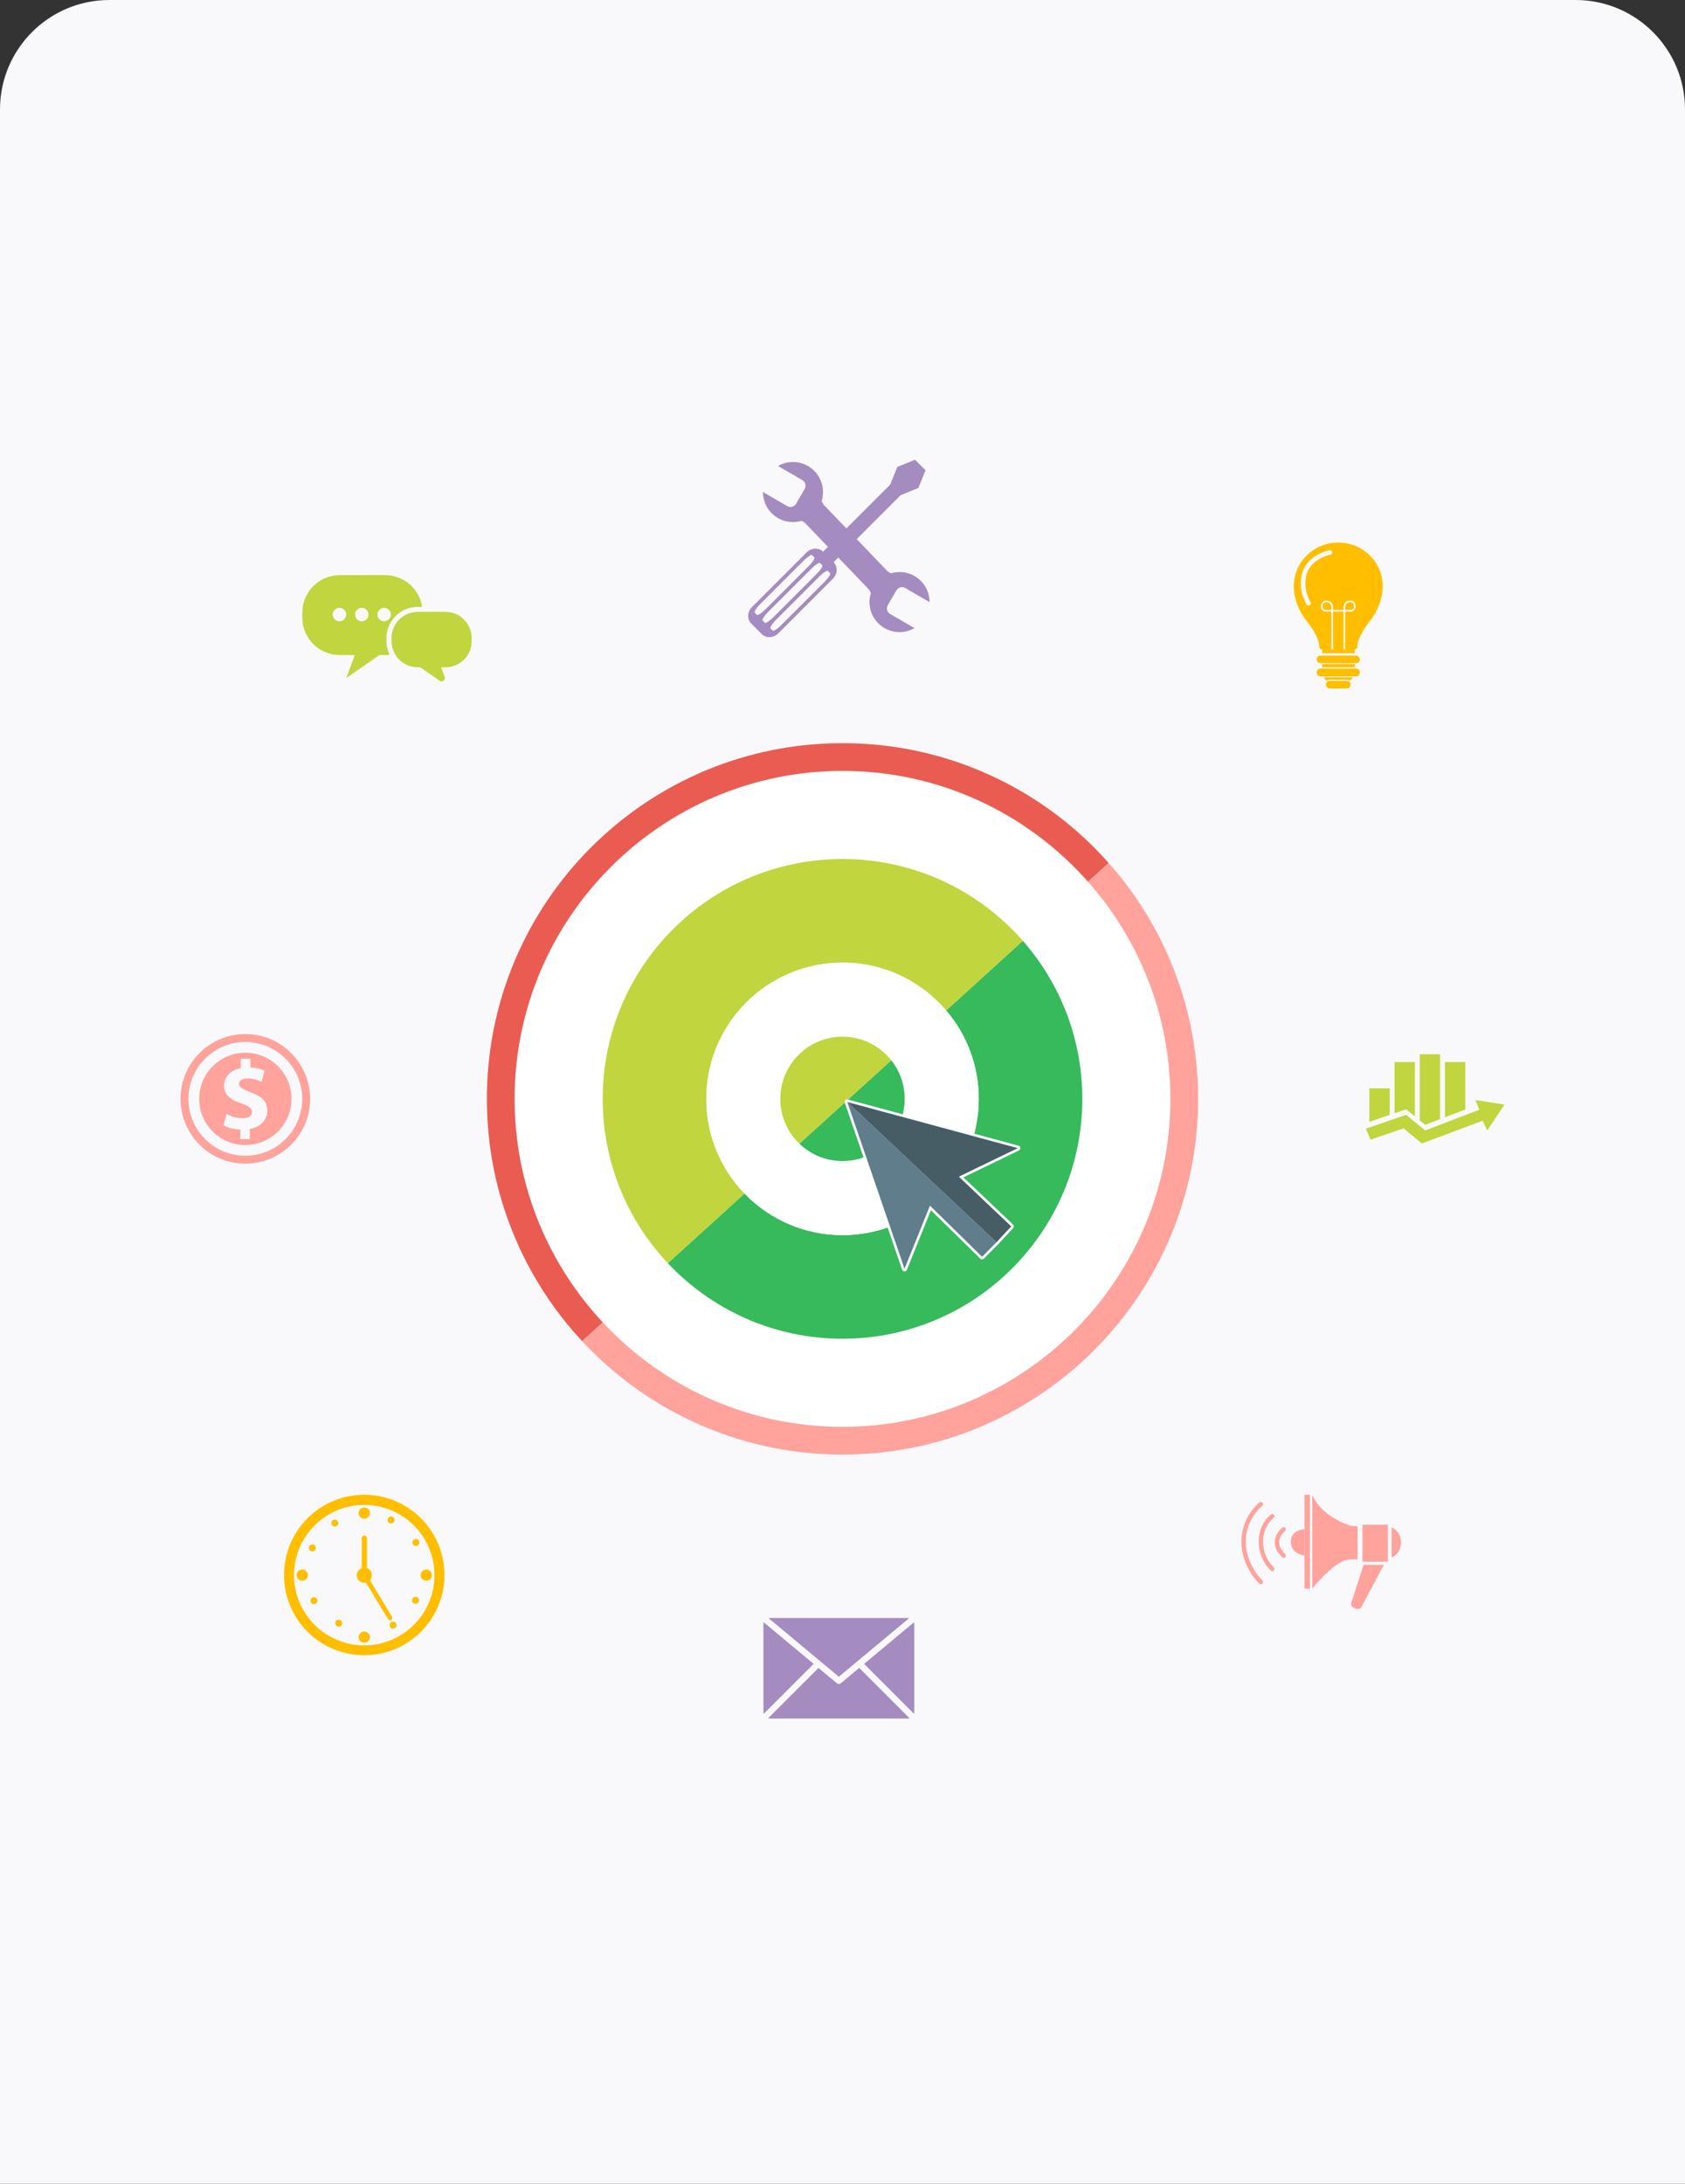 <svg width="308" height="399" viewBox="0 0 308 399" fill="none" xmlns="http://www.w3.org/2000/svg">
<rect x="0" y="0" width="308" height="399" fill="#333333" stroke="none"/>
<path d="M0 20C0 8.954 8.954 0 20 0H288C299.046 0 308 8.954 308 20V399H0V20Z" fill="#F9F9FB"/>
<g clip-path="url(#clip0_117_4237)">
<path d="M110.169 200.78C110.169 176.578 129.795 156.952 154.002 156.952C167.142 156.952 178.93 162.737 186.964 171.895L198.866 161.091C187.877 148.687 171.839 140.853 154.002 140.853C120.952 140.853 94.064 167.736 94.064 200.778C94.064 216.54 100.185 230.897 110.172 241.606L122.073 230.802C114.693 222.96 110.169 212.399 110.169 200.78Z" fill="white"/>
<path d="M154.002 260.703C187.05 260.703 213.937 233.821 213.937 200.779C213.937 185.57 208.237 171.669 198.866 161.091L186.964 171.895C193.731 179.609 197.835 189.715 197.835 200.78C197.835 224.985 178.209 244.604 154.002 244.604C141.415 244.604 130.068 239.298 122.073 230.802L110.172 241.607C121.121 253.348 136.717 260.703 154.002 260.703Z" fill="white"/>
<path d="M178.904 200.781C178.904 214.529 167.754 225.674 154.002 225.674C150.659 225.679 147.349 225.008 144.272 223.702C141.195 222.396 138.412 220.483 136.093 218.076L122.073 230.803C130.068 239.298 141.415 244.604 154.002 244.604C178.209 244.604 197.835 224.985 197.835 200.781C197.835 189.715 193.731 179.609 186.964 171.895L172.946 184.621C176.799 189.123 178.912 194.855 178.904 200.781Z" fill="#36BA5B"/>
<path d="M154.002 156.953C129.795 156.953 110.169 176.578 110.169 200.781C110.169 212.399 114.693 222.96 122.073 230.802L136.093 218.076C131.6 213.44 129.091 207.236 129.099 200.781C129.099 187.028 140.248 175.881 154.002 175.881C161.587 175.881 168.378 179.273 172.946 184.621L186.964 171.895C178.93 162.737 167.142 156.953 154.002 156.953Z" fill="#C1D53E"/>
<path d="M142.635 200.78C142.635 194.503 147.723 189.416 154 189.416C155.715 189.415 157.408 189.803 158.951 190.55C160.495 191.297 161.848 192.385 162.911 193.73L172.946 184.621C168.378 179.273 161.587 175.881 154.002 175.881C140.248 175.881 129.099 187.028 129.099 200.78C129.091 207.236 131.6 213.44 136.093 218.076L146.126 208.967C145.021 207.909 144.142 206.638 143.542 205.231C142.942 203.824 142.634 202.309 142.635 200.78Z" fill="white"/>
<path d="M154.002 225.674C167.755 225.674 178.904 214.529 178.904 200.78C178.912 194.855 176.799 189.123 172.946 184.621L162.911 193.73C164.503 195.735 165.368 198.22 165.365 200.779C165.365 207.054 160.277 212.14 154 212.14C151.063 212.144 148.24 211.006 146.126 208.967L136.093 218.076C138.413 220.482 141.195 222.396 144.272 223.702C147.35 225.007 150.659 225.678 154.002 225.674Z" fill="white"/>
<path d="M154 212.14C160.276 212.14 165.365 207.054 165.365 200.78C165.368 198.22 164.503 195.735 162.911 193.73L146.126 208.967C148.24 211.006 151.063 212.144 154 212.14Z" fill="#36BA5B"/>
<path d="M154 189.416C147.723 189.416 142.635 194.503 142.635 200.78C142.634 202.309 142.942 203.824 143.542 205.231C144.142 206.638 145.021 207.909 146.126 208.967L162.911 193.73C161.848 192.385 160.495 191.297 158.951 190.55C157.408 189.802 155.715 189.415 154 189.416Z" fill="#C1D53E"/>
<path d="M213.894 175.48C211.142 168.967 207.34 162.948 202.639 157.666L200.762 159.369L198.866 161.091C208.237 171.669 213.936 185.57 213.936 200.779C213.936 233.821 187.05 260.703 154.002 260.703C136.717 260.703 121.121 253.348 110.172 241.607L108.275 243.328L106.399 245.031C106.935 245.606 107.478 246.175 108.036 246.733C113.957 252.669 120.974 257.399 128.698 260.66C136.714 264.05 145.227 265.769 154.002 265.769C162.776 265.769 171.289 264.05 179.304 260.66C194.885 254.056 207.288 241.654 213.894 226.076C217.284 218.062 219.003 209.551 219.003 200.779C219.003 192.006 217.284 183.494 213.894 175.48Z" fill="#FFA39C"/>
<path d="M199.965 154.823C194.044 148.888 187.028 144.158 179.304 140.896C171.289 137.506 162.776 135.788 154.002 135.788C145.228 135.788 136.714 137.506 128.699 140.896C113.117 147.5 100.713 159.902 94.107 175.48C90.716 183.494 88.997 192.006 88.997 200.779C88.997 209.551 90.716 218.063 94.107 226.076C97.061 233.067 101.222 239.483 106.4 245.031L108.276 243.328L110.172 241.607C100.185 230.898 94.064 216.54 94.064 200.779C94.064 167.736 120.952 140.853 154.002 140.853C171.839 140.853 187.877 148.687 198.866 161.091L200.762 159.369L202.639 157.666C201.777 156.696 200.886 155.748 199.965 154.823Z" fill="#EA5C52"/>
<path d="M154.872 201.352L165.337 231.827L169.988 220.288L179.515 229.632L182.147 226.974L154.872 201.352Z" fill="#607D8B"/>
<path d="M165.337 232.297C165.333 232.297 165.329 232.297 165.325 232.297C165.229 232.294 165.136 232.263 165.059 232.206C164.982 232.149 164.924 232.07 164.893 231.98L154.428 201.504C154.394 201.405 154.394 201.297 154.428 201.198C154.463 201.098 154.529 201.014 154.617 200.957C154.705 200.9 154.81 200.874 154.915 200.883C155.019 200.893 155.118 200.937 155.194 201.009L182.469 226.631C182.515 226.674 182.551 226.726 182.577 226.783C182.602 226.841 182.616 226.903 182.617 226.965C182.618 227.028 182.607 227.09 182.583 227.149C182.56 227.207 182.525 227.26 182.481 227.305L179.849 229.963C179.762 230.051 179.643 230.101 179.519 230.102C179.394 230.103 179.275 230.055 179.186 229.968L170.161 221.116L165.773 232.003C165.738 232.09 165.678 232.164 165.6 232.217C165.523 232.269 165.431 232.297 165.337 232.297ZM155.933 202.992L165.373 230.482L169.552 220.112C169.581 220.041 169.627 219.977 169.687 219.928C169.746 219.878 169.817 219.844 169.892 219.828C169.968 219.812 170.046 219.815 170.121 219.837C170.195 219.859 170.262 219.899 170.318 219.953L179.51 228.969L181.474 226.986L155.933 202.992Z" fill="white"/>
<path d="M154.872 201.352L186.039 209.782L175.269 214.992L184.845 224.077L182.147 226.974L154.872 201.352Z" fill="#465D66"/>
<path d="M182.147 227.444C182.028 227.444 181.912 227.398 181.825 227.317L154.55 201.694C154.474 201.622 154.424 201.527 154.408 201.423C154.392 201.32 154.411 201.214 154.462 201.122C154.513 201.031 154.593 200.959 154.69 200.918C154.786 200.878 154.894 200.871 154.995 200.898L186.162 209.329C186.254 209.354 186.337 209.406 186.399 209.48C186.46 209.553 186.498 209.643 186.507 209.739C186.516 209.834 186.495 209.93 186.448 210.013C186.401 210.097 186.33 210.164 186.244 210.205L176.086 215.119L185.169 223.736C185.259 223.821 185.311 223.939 185.315 224.062C185.319 224.186 185.274 224.307 185.189 224.397L182.491 227.294C182.449 227.34 182.398 227.376 182.342 227.402C182.286 227.427 182.225 227.442 182.163 227.444C182.158 227.444 182.152 227.444 182.147 227.444ZM156.564 202.296L182.125 226.308L184.184 224.097L174.946 215.333C174.891 215.281 174.849 215.216 174.824 215.144C174.8 215.072 174.793 214.995 174.805 214.92C174.817 214.845 174.846 214.774 174.891 214.713C174.937 214.652 174.996 214.603 175.065 214.569L184.701 209.907L156.564 202.296Z" fill="white"/>
<path d="M154.872 201.352L165.337 231.827L169.988 220.288L179.515 229.632L182.147 226.974L154.872 201.352Z" fill="#607D8B"/>
<path d="M154.872 201.352L186.039 209.782L175.269 214.992L184.845 224.077L182.147 226.974L154.872 201.352Z" fill="#465D66"/>
<path d="M242.524 124.408C242.591 124.331 242.675 124.269 242.769 124.229C242.863 124.188 242.965 124.17 243.068 124.174H246.167C246.269 124.17 246.371 124.188 246.465 124.229C246.559 124.269 246.643 124.331 246.71 124.408L247.35 123.746H241.885L242.524 124.408Z" fill="#FFBF00"/>
<path d="M247.197 118.714H246.92H245.949H245.746H244.947H244.617H244.407H243.277H243.074H242.876H241.682V119.356H247.625V118.693L247.197 118.702V118.714Z" fill="#FFBF00"/>
<path d="M247.625 121.337H241.682V121.926H247.625V121.337Z" fill="#FFBF00"/>
<path d="M243.1 110.283C242.944 110.111 242.72 110.023 242.435 110.023C242.232 110.023 242.078 110.08 241.964 110.198C241.744 110.426 241.755 110.807 241.755 110.81L241.755 110.82L241.754 110.83C241.747 110.983 241.799 111.133 241.899 111.249C242.019 111.38 242.212 111.433 242.472 111.433H243.374L243.375 111.313C243.375 111.307 243.438 110.658 243.1 110.283Z" fill="#FFBF00"/>
<path d="M247.868 119.784H241.366C241.274 119.783 241.183 119.801 241.098 119.836C241.013 119.87 240.936 119.921 240.87 119.986C240.805 120.051 240.753 120.128 240.718 120.213C240.683 120.297 240.665 120.388 240.665 120.48C240.665 120.572 240.683 120.663 240.718 120.748C240.753 120.833 240.805 120.909 240.87 120.974C240.936 121.039 241.013 121.09 241.098 121.125C241.183 121.159 241.274 121.177 241.366 121.176H247.868C247.96 121.177 248.051 121.159 248.136 121.125C248.221 121.09 248.299 121.039 248.364 120.974C248.429 120.91 248.481 120.833 248.516 120.748C248.552 120.663 248.57 120.572 248.57 120.48C248.57 120.388 248.552 120.297 248.516 120.212C248.481 120.128 248.429 120.051 248.364 119.986C248.299 119.921 248.221 119.87 248.136 119.835C248.051 119.801 247.96 119.783 247.868 119.784Z" fill="#FFBF00"/>
<path d="M247.868 122.14H241.366C240.979 122.14 240.665 122.475 240.665 122.862C240.665 123.25 240.979 123.585 241.366 123.585H247.868C248.256 123.585 248.57 123.25 248.57 122.862C248.57 122.475 248.256 122.14 247.868 122.14Z" fill="#FFBF00"/>
<path d="M246.713 124.639C246.647 124.559 246.564 124.494 246.469 124.449C246.375 124.404 246.271 124.381 246.167 124.381H243.068C242.964 124.381 242.861 124.404 242.767 124.449C242.673 124.494 242.59 124.559 242.525 124.639L242.525 124.64C242.441 124.743 242.388 124.868 242.371 125C242.355 125.133 242.377 125.267 242.433 125.388C242.49 125.508 242.58 125.61 242.692 125.682C242.804 125.754 242.935 125.793 243.068 125.794H246.167C246.3 125.793 246.43 125.755 246.542 125.683C246.655 125.611 246.744 125.51 246.801 125.389C246.858 125.269 246.88 125.135 246.864 125.003C246.848 124.87 246.795 124.746 246.711 124.642L246.713 124.639Z" fill="#FFBF00"/>
<path d="M244.617 99.126H244.617C240.136 99.126 236.49 102.702 236.49 107.098C236.49 109.356 237.445 111.83 239.042 113.719L239.109 113.807C239.317 114.072 241.144 116.441 241.144 118.094C241.145 118.239 241.194 118.38 241.284 118.494C241.374 118.609 241.499 118.689 241.64 118.724V118.744H241.715V118.659H243.374V111.749H242.472C242.125 111.749 241.859 111.651 241.682 111.456C241.529 111.277 241.451 111.047 241.463 110.813C241.462 110.741 241.466 110.296 241.753 109.997C241.922 109.821 242.151 109.732 242.435 109.732C242.807 109.732 243.104 109.852 243.317 110.089C243.724 110.541 243.673 111.258 243.665 111.348V111.458H245.58V111.348C245.571 111.258 245.52 110.541 245.927 110.089C246.141 109.852 246.437 109.732 246.809 109.732C247.093 109.732 247.322 109.821 247.491 109.997C247.778 110.296 247.782 110.741 247.781 110.813C247.793 111.047 247.715 111.277 247.562 111.456C247.385 111.651 247.119 111.749 246.772 111.749H245.871V118.659H247.661V118.693L247.72 118.692C247.837 118.643 247.938 118.56 248.009 118.454C248.08 118.347 248.118 118.223 248.118 118.095C248.118 116.633 249.587 114.505 250.153 113.808C250.175 113.782 250.194 113.753 250.209 113.722L250.263 113.637C251.819 111.748 252.744 109.309 252.744 107.098C252.744 102.702 249.099 99.126 244.617 99.126ZM243.186 101.347C242.543 101.489 241.923 101.718 241.343 102.028C240.085 102.699 239.258 103.62 238.888 104.766C237.977 107.58 239.52 109.988 239.535 110.012C239.565 110.057 239.586 110.109 239.596 110.162C239.606 110.216 239.606 110.271 239.594 110.324C239.583 110.378 239.562 110.429 239.531 110.474C239.5 110.519 239.461 110.557 239.415 110.587C239.369 110.617 239.318 110.638 239.264 110.648C239.211 110.658 239.156 110.658 239.102 110.646C239.049 110.635 238.998 110.614 238.953 110.583C238.908 110.552 238.869 110.513 238.839 110.467C238.821 110.439 238.382 109.761 238.072 108.693C237.661 107.277 237.669 105.831 238.096 104.51C238.344 103.749 238.767 103.056 239.331 102.488C239.813 102.003 240.368 101.596 240.975 101.282C241.624 100.936 242.317 100.683 243.036 100.529C243.145 100.509 243.256 100.533 243.347 100.596C243.438 100.659 243.5 100.755 243.52 100.863C243.54 100.972 243.516 101.084 243.453 101.174C243.39 101.265 243.294 101.327 243.186 101.347Z" fill="#FFBF00"/>
<path d="M244.724 111.755H244.52H243.663V118.66H245.591V111.755H244.724Z" fill="#FFBF00"/>
<path d="M245.871 111.433H246.772C247.032 111.433 247.225 111.38 247.345 111.249C247.445 111.131 247.497 110.979 247.49 110.823L247.49 110.817L247.49 110.809C247.49 110.805 247.5 110.425 247.28 110.197C247.167 110.08 247.013 110.023 246.81 110.023C246.524 110.023 246.3 110.11 246.144 110.283C245.806 110.658 245.869 111.307 245.87 111.313L245.871 111.433Z" fill="#FFBF00"/>
<path d="M245.859 118.66V118.714H245.591V118.66H243.663V118.714H243.396V118.66H241.736V118.767H242.876H243.074H243.277H244.408H244.617H244.947H245.746H245.95H246.921H247.197V118.701L247.679 118.693V118.66H245.859Z" fill="#FFBF00"/>
<path d="M245.859 118.66H245.591V118.714H245.859V118.66Z" fill="#FFBF00"/>
<path d="M243.663 118.66H243.396V118.714H243.663V118.66Z" fill="#FFBF00"/>
<path d="M70.656 116.138C70.597 115.951 70.723 115.777 70.732 115.594C71.106 113.216 73.184 111.234 75.581 110.94C76.099 110.858 76.627 110.911 77.144 110.882C76.989 109.444 76.234 108.094 75.227 107.062C75.228 107.06 75.23 107.058 75.232 107.056C75.229 107.054 75.227 107.052 75.225 107.051C75.219 107.045 75.214 107.04 75.208 107.034C75.196 107.021 75.185 107.007 75.174 106.993C75.069 106.925 74.971 106.846 74.883 106.758C73.623 105.644 71.933 105.066 70.258 105.075C68.905 105.077 67.552 105.078 66.201 105.077C64.76 105.077 63.319 105.078 61.879 105.08C61.138 105.133 60.392 105.245 59.7 105.529C58.634 105.9 57.709 106.594 56.944 107.409C56.944 107.408 56.944 107.407 56.944 107.406C56.94 107.409 56.936 107.412 56.933 107.415C56.934 107.415 56.935 107.416 56.936 107.416C56.388 108.096 55.893 108.895 55.622 109.729C55.205 110.882 55.234 112.131 55.283 113.342C55.414 115.7 56.92 117.919 59.05 118.96C60.068 119.481 61.225 119.703 62.363 119.688C63.186 119.698 64.015 119.669 64.838 119.703C64.344 121.106 63.807 122.495 63.288 123.894C64.26 123.22 65.231 122.546 66.201 121.871C67.203 121.172 68.204 120.472 69.206 119.771C69.265 119.742 69.318 119.693 69.386 119.693C69.982 119.665 70.587 119.736 71.178 119.616C71.125 119.355 70.975 119.129 70.912 118.869C70.602 117.991 70.626 117.051 70.656 116.138ZM62.048 113.516C61.806 113.516 61.569 113.444 61.367 113.309C61.165 113.174 61.008 112.983 60.915 112.759C60.822 112.534 60.798 112.288 60.845 112.05C60.893 111.812 61.009 111.594 61.181 111.422C61.352 111.25 61.571 111.134 61.809 111.086C62.047 111.039 62.294 111.063 62.518 111.156C62.742 111.249 62.933 111.406 63.068 111.607C63.203 111.809 63.275 112.046 63.275 112.289C63.275 112.45 63.244 112.609 63.182 112.758C63.12 112.907 63.03 113.042 62.916 113.156C62.802 113.27 62.667 113.361 62.518 113.422C62.369 113.484 62.209 113.516 62.048 113.516ZM66.201 113.512C66.177 113.513 66.154 113.516 66.132 113.516C65.806 113.516 65.494 113.386 65.264 113.156C65.034 112.926 64.905 112.614 64.905 112.289C64.905 111.964 65.034 111.652 65.264 111.422C65.494 111.192 65.806 111.063 66.132 111.063C66.154 111.063 66.177 111.065 66.201 111.065C66.513 111.083 66.807 111.219 67.023 111.447C67.238 111.674 67.358 111.975 67.358 112.289C67.358 112.602 67.238 112.903 67.023 113.13C66.807 113.358 66.513 113.494 66.201 113.512ZM70.214 113.516C69.972 113.516 69.734 113.444 69.533 113.309C69.331 113.174 69.174 112.983 69.081 112.759C68.988 112.535 68.964 112.288 69.011 112.05C69.058 111.812 69.175 111.594 69.347 111.422C69.518 111.25 69.737 111.134 69.975 111.086C70.213 111.039 70.459 111.063 70.683 111.156C70.908 111.249 71.099 111.406 71.234 111.607C71.369 111.809 71.441 112.046 71.441 112.289C71.441 112.614 71.312 112.926 71.082 113.156C70.852 113.386 70.54 113.516 70.214 113.516Z" fill="#C1D53E"/>
<path d="M78.89 111.785C78.005 111.783 77.119 111.783 76.235 111.791C75.597 111.808 74.969 111.953 74.388 112.216C73.807 112.479 73.284 112.855 72.849 113.322C72.415 113.79 72.078 114.339 71.859 114.938C71.639 115.537 71.541 116.173 71.571 116.811C71.522 117.795 71.754 118.798 72.282 119.638C73.101 121.002 74.656 121.899 76.259 121.914C76.482 121.952 76.738 121.856 76.932 121.995C77.584 122.452 78.236 122.907 78.89 123.361C79.389 123.707 79.887 124.052 80.385 124.397C80.787 124.692 81.422 124.306 81.31 123.809C81.131 123.168 80.821 122.57 80.641 121.923C81.257 121.904 81.891 121.967 82.492 121.802C83.151 121.653 83.771 121.367 84.312 120.963C84.853 120.558 85.302 120.044 85.631 119.454C86.139 118.557 86.261 117.553 86.202 116.475C86.2 116.257 86.187 116.039 86.163 115.823C85.922 114.332 84.853 112.893 83.49 112.249C82.825 111.942 82.101 111.783 81.369 111.785C80.543 111.788 79.717 111.786 78.89 111.785Z" fill="#C1D53E"/>
<path d="M66.578 273.108C58.479 273.108 51.914 279.672 51.914 287.769C51.914 295.867 58.479 302.431 66.578 302.431C74.677 302.431 81.242 295.867 81.242 287.769C81.242 279.672 74.677 273.108 66.578 273.108ZM66.578 300.63C63.175 300.629 59.91 299.277 57.504 296.871C55.097 294.465 53.745 291.201 53.744 287.798C53.744 280.712 59.49 274.967 66.578 274.967C69.982 274.967 73.246 276.319 75.653 278.725C78.06 281.131 79.412 284.395 79.412 287.798C79.412 294.885 73.666 300.63 66.578 300.63Z" fill="#FFBF00"/>
<path d="M66.578 277.494C66.782 277.494 66.981 277.434 67.15 277.321C67.319 277.208 67.451 277.047 67.528 276.86C67.606 276.672 67.627 276.465 67.587 276.266C67.547 276.066 67.45 275.883 67.306 275.739C67.162 275.595 66.979 275.497 66.779 275.458C66.58 275.418 66.373 275.438 66.185 275.516C65.997 275.594 65.837 275.726 65.724 275.895C65.611 276.064 65.55 276.263 65.55 276.466C65.55 276.601 65.577 276.735 65.629 276.859C65.68 276.984 65.756 277.098 65.851 277.193C65.947 277.289 66.06 277.364 66.185 277.416C66.31 277.468 66.443 277.494 66.578 277.494Z" fill="#FFBF00"/>
<path d="M66.578 298.102C66.375 298.102 66.176 298.162 66.007 298.275C65.838 298.388 65.706 298.549 65.628 298.736C65.55 298.924 65.53 299.131 65.57 299.33C65.609 299.53 65.707 299.713 65.851 299.857C65.995 300.001 66.178 300.099 66.377 300.138C66.577 300.178 66.784 300.158 66.972 300.08C67.159 300.002 67.32 299.871 67.433 299.701C67.546 299.532 67.606 299.334 67.606 299.13C67.606 298.858 67.498 298.596 67.305 298.403C67.113 298.211 66.851 298.102 66.578 298.102Z" fill="#FFBF00"/>
<path d="M77.913 286.77C77.71 286.77 77.511 286.831 77.342 286.944C77.173 287.056 77.041 287.217 76.963 287.405C76.885 287.593 76.865 287.799 76.904 287.999C76.944 288.198 77.042 288.381 77.186 288.525C77.33 288.669 77.513 288.767 77.712 288.806C77.912 288.846 78.118 288.826 78.306 288.748C78.494 288.67 78.655 288.538 78.768 288.369C78.881 288.2 78.941 288.001 78.941 287.798C78.941 287.525 78.833 287.264 78.64 287.071C78.447 286.879 78.186 286.77 77.913 286.77Z" fill="#FFBF00"/>
<path d="M55.244 286.77C55.04 286.77 54.842 286.83 54.672 286.943C54.504 287.056 54.372 287.217 54.294 287.405C54.216 287.593 54.196 287.799 54.236 287.999C54.275 288.198 54.373 288.381 54.517 288.525C54.661 288.669 54.844 288.767 55.044 288.806C55.243 288.846 55.45 288.825 55.638 288.748C55.825 288.67 55.986 288.538 56.099 288.369C56.212 288.2 56.272 288.001 56.272 287.798C56.272 287.663 56.245 287.529 56.194 287.405C56.142 287.28 56.066 287.166 55.971 287.071C55.875 286.976 55.762 286.9 55.637 286.848C55.513 286.797 55.379 286.77 55.244 286.77Z" fill="#FFBF00"/>
<path d="M61.84 278.285C61.84 278.158 61.803 278.035 61.733 277.93C61.663 277.825 61.563 277.743 61.446 277.695C61.33 277.647 61.201 277.634 61.078 277.659C60.954 277.683 60.84 277.744 60.751 277.833C60.662 277.923 60.601 278.036 60.576 278.16C60.552 278.284 60.564 278.412 60.613 278.529C60.661 278.645 60.743 278.745 60.848 278.815C60.953 278.885 61.076 278.923 61.202 278.923C61.371 278.923 61.534 278.855 61.653 278.736C61.773 278.616 61.84 278.454 61.84 278.285Z" fill="#FFBF00"/>
<path d="M57.728 282.822C57.728 282.696 57.69 282.572 57.62 282.468C57.55 282.363 57.45 282.281 57.334 282.232C57.217 282.184 57.089 282.171 56.965 282.196C56.841 282.221 56.727 282.281 56.638 282.371C56.549 282.46 56.488 282.574 56.464 282.697C56.439 282.821 56.451 282.949 56.5 283.066C56.548 283.183 56.63 283.282 56.735 283.352C56.84 283.423 56.963 283.46 57.089 283.46C57.259 283.46 57.421 283.393 57.541 283.273C57.66 283.154 57.728 282.991 57.728 282.822Z" fill="#FFBF00"/>
<path d="M75.952 291.755C75.826 291.755 75.702 291.793 75.597 291.863C75.493 291.933 75.411 292.033 75.362 292.149C75.314 292.266 75.302 292.394 75.326 292.518C75.351 292.642 75.412 292.755 75.501 292.845C75.59 292.934 75.704 292.995 75.828 293.019C75.951 293.044 76.08 293.031 76.196 292.983C76.313 292.935 76.413 292.853 76.483 292.748C76.553 292.643 76.59 292.52 76.59 292.393C76.59 292.224 76.523 292.062 76.403 291.942C76.284 291.823 76.121 291.755 75.952 291.755Z" fill="#FFBF00"/>
<path d="M71.839 296.293C71.713 296.293 71.59 296.33 71.485 296.401C71.38 296.471 71.298 296.57 71.25 296.687C71.201 296.804 71.189 296.932 71.213 297.056C71.238 297.179 71.299 297.293 71.388 297.382C71.478 297.472 71.591 297.532 71.715 297.557C71.839 297.581 71.967 297.569 72.084 297.52C72.2 297.472 72.3 297.39 72.37 297.285C72.44 297.18 72.478 297.057 72.478 296.931C72.478 296.847 72.461 296.764 72.429 296.687C72.397 296.609 72.35 296.539 72.291 296.48C72.231 296.42 72.161 296.373 72.084 296.341C72.006 296.309 71.923 296.293 71.839 296.293Z" fill="#FFBF00"/>
<path d="M57.373 291.826C57.247 291.826 57.123 291.864 57.019 291.934C56.914 292.004 56.832 292.104 56.783 292.22C56.735 292.337 56.722 292.465 56.747 292.589C56.772 292.713 56.833 292.827 56.922 292.916C57.011 293.005 57.125 293.066 57.249 293.09C57.372 293.115 57.501 293.102 57.617 293.054C57.734 293.006 57.834 292.924 57.904 292.819C57.974 292.714 58.011 292.591 58.011 292.465C58.011 292.381 57.995 292.298 57.963 292.22C57.931 292.143 57.884 292.073 57.825 292.013C57.765 291.954 57.695 291.907 57.617 291.875C57.54 291.843 57.457 291.826 57.373 291.826Z" fill="#FFBF00"/>
<path d="M61.912 295.938C61.785 295.938 61.662 295.976 61.557 296.046C61.452 296.116 61.37 296.216 61.322 296.332C61.274 296.449 61.261 296.577 61.286 296.701C61.31 296.825 61.371 296.938 61.46 297.028C61.55 297.117 61.663 297.178 61.787 297.202C61.911 297.227 62.039 297.214 62.156 297.166C62.272 297.118 62.372 297.036 62.442 296.931C62.512 296.826 62.55 296.703 62.55 296.577C62.55 296.407 62.483 296.245 62.363 296.125C62.243 296.006 62.081 295.938 61.912 295.938Z" fill="#FFBF00"/>
<path d="M71.485 278.356C71.611 278.356 71.734 278.318 71.84 278.248C71.944 278.178 72.026 278.078 72.075 277.962C72.123 277.845 72.136 277.717 72.111 277.593C72.086 277.469 72.026 277.356 71.936 277.266C71.847 277.177 71.733 277.116 71.609 277.092C71.486 277.067 71.357 277.08 71.241 277.128C71.124 277.176 71.024 277.258 70.954 277.363C70.884 277.468 70.847 277.591 70.847 277.717C70.847 277.887 70.914 278.049 71.034 278.169C71.153 278.288 71.316 278.356 71.485 278.356Z" fill="#FFBF00"/>
<path d="M76.023 281.191C75.897 281.191 75.773 281.229 75.668 281.299C75.563 281.369 75.482 281.469 75.433 281.585C75.385 281.702 75.372 281.83 75.397 281.954C75.422 282.078 75.483 282.192 75.572 282.281C75.661 282.37 75.775 282.431 75.898 282.455C76.022 282.48 76.151 282.467 76.267 282.419C76.384 282.371 76.484 282.289 76.554 282.184C76.624 282.079 76.661 281.956 76.661 281.829C76.661 281.746 76.645 281.663 76.613 281.585C76.581 281.508 76.534 281.437 76.474 281.378C76.415 281.319 76.345 281.272 76.267 281.24C76.19 281.208 76.107 281.191 76.023 281.191Z" fill="#FFBF00"/>
<path d="M71.503 295.974C71.6 295.916 71.67 295.822 71.698 295.713C71.725 295.604 71.709 295.488 71.651 295.391L67.63 288.728C67.777 288.56 67.881 288.36 67.933 288.143C67.986 287.927 67.985 287.701 67.931 287.485C67.877 287.268 67.772 287.069 67.624 286.902C67.476 286.735 67.29 286.607 67.082 286.528C67.082 286.521 67.082 286.514 67.082 286.506V281.074C67.084 281.009 67.073 280.945 67.049 280.885C67.026 280.825 66.991 280.77 66.946 280.724C66.901 280.678 66.847 280.641 66.788 280.616C66.728 280.591 66.664 280.578 66.6 280.578C66.535 280.578 66.472 280.591 66.412 280.616C66.353 280.641 66.299 280.678 66.254 280.724C66.209 280.77 66.174 280.825 66.15 280.885C66.127 280.945 66.116 281.009 66.118 281.074V286.506C66.118 286.514 66.107 286.521 66.108 286.528C65.779 286.651 65.51 286.894 65.354 287.208C65.198 287.521 65.168 287.883 65.269 288.218C65.37 288.554 65.595 288.838 65.898 289.014C66.201 289.19 66.56 289.244 66.901 289.165L70.921 295.826C70.949 295.874 70.987 295.916 71.032 295.949C71.076 295.983 71.127 296.007 71.181 296.021C71.235 296.035 71.292 296.037 71.347 296.029C71.402 296.021 71.455 296.003 71.503 295.974Z" fill="#FFBF00"/>
<path d="M239.867 273.108V290.269C239.867 290.269 243.704 285.323 246.531 284.919H248.147V278.862L246.834 278.761C246.834 278.761 241.583 277.247 239.867 273.108Z" fill="#FFA39C"/>
<path d="M239.44 273.108H238.439V290.269H239.44V273.108Z" fill="#FFA39C"/>
<path d="M253.685 278.583H249.043V285.344H253.685V278.583Z" fill="#FFA39C"/>
<path d="M254.365 279.063V284.584C254.365 284.584 256.086 283.944 256.086 281.824C256.086 279.703 254.365 279.063 254.365 279.063Z" fill="#FFA39C"/>
<path d="M249.243 285.904H252.965L249.043 293.265C249.043 293.265 248.803 294.305 247.643 293.865C246.482 293.425 247.162 292.385 247.162 292.385L249.243 285.904Z" fill="#FFA39C"/>
<path d="M238.44 279.423C238.44 279.423 235.958 279.434 235.958 281.689C235.958 283.944 238.44 284.224 238.44 284.224V279.423Z" fill="#FFA39C"/>
<path d="M234.638 284.622C234.536 284.622 234.437 284.582 234.363 284.511C233.42 283.61 232.967 282.652 233.016 281.663C233.092 280.144 234.34 279.151 234.393 279.109C234.476 279.044 234.581 279.015 234.686 279.028C234.791 279.04 234.886 279.094 234.951 279.177C235.016 279.26 235.046 279.365 235.033 279.47C235.021 279.575 234.967 279.67 234.884 279.736C234.873 279.745 233.865 280.556 233.811 281.708C233.776 282.454 234.147 283.204 234.913 283.936C234.971 283.991 235.01 284.062 235.027 284.14C235.044 284.217 235.037 284.298 235.007 284.372C234.978 284.446 234.927 284.509 234.861 284.553C234.795 284.598 234.718 284.622 234.638 284.622Z" fill="#FFA39C"/>
<path d="M232.557 287.062C232.462 287.062 232.369 287.028 232.297 286.965C232.206 286.887 230.079 285.008 230.079 281.689C230.079 278.348 232.234 276.765 232.326 276.699C232.411 276.638 232.518 276.613 232.622 276.63C232.726 276.647 232.819 276.705 232.881 276.791C232.942 276.876 232.967 276.983 232.95 277.087C232.933 277.191 232.876 277.284 232.79 277.346C232.706 277.407 230.875 278.777 230.875 281.689C230.875 284.648 232.798 286.346 232.818 286.363C232.879 286.416 232.923 286.487 232.943 286.566C232.963 286.644 232.959 286.727 232.931 286.803C232.902 286.879 232.851 286.945 232.784 286.991C232.718 287.037 232.638 287.062 232.557 287.062Z" fill="#FFA39C"/>
<path d="M230.476 289.462C230.376 289.463 230.28 289.425 230.207 289.357C230.072 289.233 226.917 286.265 226.917 281.689C226.917 277.089 230.1 274.609 230.235 274.506C230.319 274.442 230.425 274.414 230.529 274.428C230.634 274.442 230.729 274.497 230.793 274.58C230.857 274.664 230.885 274.77 230.871 274.875C230.857 274.98 230.802 275.074 230.718 275.138C230.678 275.17 227.714 277.503 227.714 281.689C227.714 285.908 230.717 288.744 230.747 288.772C230.806 288.827 230.847 288.898 230.864 288.976C230.882 289.054 230.876 289.135 230.847 289.21C230.818 289.284 230.767 289.348 230.701 289.393C230.634 289.438 230.556 289.462 230.476 289.462Z" fill="#FFA39C"/>
<path d="M44.843 192.341C40.19 192.341 36.403 196.126 36.403 200.778C36.403 205.431 40.19 209.216 44.843 209.216C49.496 209.216 53.282 205.431 53.282 200.778C53.282 196.126 49.496 192.341 44.843 192.341ZM45.665 206.268V208.111H43.952V206.393C42.666 206.339 41.553 206.016 40.872 205.622L41.395 203.523C42.148 203.936 43.2 204.312 44.366 204.312C45.389 204.312 46.084 203.917 46.084 203.2C46.084 202.518 45.509 202.088 44.181 201.639C42.261 200.993 40.962 200.097 40.962 198.356C40.962 196.778 42.078 195.541 44.005 195.164V193.444H45.772V195.038C46.95 195.092 47.765 195.343 48.357 195.63L47.829 197.657C47.363 197.46 46.533 197.047 45.242 197.047C44.075 197.047 43.697 197.549 43.697 198.052C43.697 198.644 44.324 199.02 45.849 199.595C47.983 200.348 48.852 201.334 48.852 202.949C48.852 204.545 47.753 205.909 45.665 206.268Z" fill="#FFA39C"/>
<path d="M44.843 188.938C38.303 188.938 33 194.239 33 200.778C33 207.318 38.303 212.619 44.843 212.619C51.383 212.619 56.686 207.318 56.686 200.778C56.686 194.239 51.383 188.938 44.843 188.938ZM44.843 211.174C39.109 211.174 34.445 206.511 34.445 200.778C34.445 195.046 39.109 190.383 44.843 190.383C50.576 190.383 55.241 195.046 55.241 200.778C55.241 206.511 50.576 211.174 44.843 211.174Z" fill="#FFA39C"/>
<path d="M254.014 203.709V198.842H250.298V204.979L252.601 204.192L254.014 203.709Z" fill="#C1D53E"/>
<path d="M257.032 202.673L257.125 202.75L258.621 203.98V194.045H254.907V203.402L256.073 203.003L257.032 202.673Z" fill="#C1D53E"/>
<path d="M260.505 205.524L260.755 205.428L263.229 204.483V192.628H259.516V204.711L260.365 205.41L260.505 205.524Z" fill="#C1D53E"/>
<path d="M267.837 202.722V194.045H264.122V204.141L265.572 203.587L267.837 202.722Z" fill="#C1D53E"/>
<path d="M269.699 200.989L270.403 202.763L270.298 202.805L267.837 203.743L265.572 204.61L264.121 205.165L263.528 205.393L263.229 205.506L260.755 206.45L260.504 206.547L260.365 206.432L259.516 205.735L258.621 205.001L257.125 203.773L257.032 203.698L256.072 204.026L254.907 204.426L254.014 204.731L252.6 205.216L250.298 206.004L249.667 206.22L250.512 208.229L254.014 207.039L254.907 206.737L256.36 206.242L256.562 206.174L256.665 206.258L258.621 207.875L259.895 208.928L261.514 208.324L263.229 207.683L264.121 207.349L265.873 206.694L265.982 206.654L267.837 205.96L271.012 204.772L271.857 206.547L275 201.828L269.699 200.989Z" fill="#C1D53E"/>
<path d="M162.28 110.578L163.854 107.864C163.932 107.731 164.035 107.613 164.157 107.52C164.28 107.426 164.42 107.357 164.57 107.317C164.719 107.278 164.875 107.268 165.028 107.288C165.181 107.309 165.329 107.359 165.463 107.437L169.911 110.018C169.914 109.162 169.717 108.318 169.335 107.553C168.953 106.787 168.397 106.122 167.712 105.61C167.026 105.098 166.23 104.753 165.388 104.604C164.545 104.455 163.68 104.506 162.86 104.752C162.569 104.628 162.305 104.448 162.085 104.22L155.421 97.286L155.419 97.288L150.716 92.394C150.478 92.146 150.297 91.848 150.186 91.523C150.513 90.47 150.515 89.344 150.191 88.29C149.868 87.236 149.235 86.304 148.374 85.615C147.513 84.927 146.465 84.513 145.365 84.429C144.266 84.345 143.167 84.594 142.211 85.144L146.66 87.725C146.93 87.882 147.126 88.14 147.207 88.441C147.287 88.743 147.244 89.064 147.088 89.334L145.513 92.047C145.436 92.181 145.333 92.298 145.21 92.392C145.087 92.486 144.946 92.555 144.797 92.594C144.647 92.634 144.491 92.644 144.338 92.624C144.185 92.603 144.037 92.552 143.903 92.475L139.456 89.893C139.453 90.748 139.651 91.592 140.033 92.358C140.415 93.123 140.971 93.788 141.656 94.3C142.342 94.812 143.137 95.157 143.98 95.306C144.822 95.456 145.688 95.406 146.507 95.161C146.798 95.284 147.062 95.464 147.281 95.691L153.946 102.626L153.948 102.623L158.652 107.518C158.89 107.766 159.07 108.064 159.18 108.389C158.854 109.442 158.852 110.569 159.176 111.622C159.499 112.676 160.133 113.607 160.994 114.296C161.854 114.984 162.903 115.397 164.002 115.481C165.101 115.565 166.2 115.316 167.155 114.767L162.708 112.185C162.574 112.108 162.457 112.005 162.363 111.883C162.269 111.76 162.2 111.62 162.16 111.471C162.12 111.321 162.11 111.165 162.131 111.012C162.151 110.859 162.202 110.711 162.28 110.578Z" fill="#A48CC1"/>
<path d="M169.179 85.924L167.256 84L164.021 85.314L162.708 88.55L149.924 101.331C149.344 101.911 149.867 102.294 150.398 102.824C150.929 103.354 151.267 103.834 151.846 103.253L164.632 90.471L167.867 89.159L169.179 85.924Z" fill="#A48CC1"/>
<path d="M152.372 102.728L150.449 100.804C149.653 100.009 148.301 100.068 147.431 100.939L137.451 110.916C136.58 111.787 136.522 113.137 137.318 113.934L139.241 115.856C140.037 116.653 141.388 116.594 142.259 115.722L152.239 105.746C153.109 104.875 153.169 103.524 152.372 102.728ZM138.342 112.332L137.957 111.948C137.798 111.789 138.235 111.095 138.93 110.399L146.913 102.416C147.61 101.722 148.303 101.285 148.464 101.444L148.848 101.83C149.007 101.988 148.571 102.683 147.874 103.378L139.891 111.36C139.195 112.056 138.502 112.492 138.342 112.332ZM139.785 113.775L139.4 113.39C139.241 113.231 139.677 112.538 140.372 111.84L148.357 103.86C149.052 103.163 149.745 102.728 149.904 102.886L150.291 103.272C150.449 103.431 150.014 104.125 149.319 104.821L141.334 112.803C140.637 113.498 139.944 113.934 139.785 113.775ZM150.761 106.262L142.776 114.244C142.08 114.94 141.386 115.376 141.227 115.217L140.843 114.832C140.683 114.673 141.119 113.979 141.815 113.283L149.799 105.302C150.494 104.606 151.188 104.17 151.347 104.329L151.732 104.714C151.891 104.874 151.455 105.567 150.761 106.262Z" fill="#A48CC1"/>
<path d="M153.335 306.359L166.177 295.661C166.111 295.641 166.042 295.627 165.973 295.62H140.696C140.627 295.627 140.559 295.641 140.494 295.661L153.335 306.359Z" fill="#A48CC1"/>
<path d="M167.122 296.769C167.117 296.652 167.094 296.536 167.054 296.427L157.948 304.012L167.067 313.131C167.097 313.04 167.115 312.946 167.122 312.851V296.769Z" fill="#A48CC1"/>
<path d="M139.617 296.425C139.575 296.535 139.551 296.651 139.546 296.769V312.851C139.553 312.947 139.573 313.041 139.604 313.132L148.724 304.013L139.617 296.425Z" fill="#A48CC1"/>
<path d="M157.06 304.752L153.702 307.548C153.599 307.635 153.469 307.682 153.335 307.682C153.2 307.682 153.07 307.635 152.967 307.548L149.61 304.753L140.417 313.943C140.507 313.974 140.6 313.994 140.695 314H165.973C166.069 313.994 166.164 313.974 166.254 313.943L157.06 304.752Z" fill="#A48CC1"/>
</g>
<defs>
<clipPath id="clip0_117_4237">
<rect width="242" height="230" fill="white" transform="translate(33 84)"/>
</clipPath>
</defs>
</svg>
